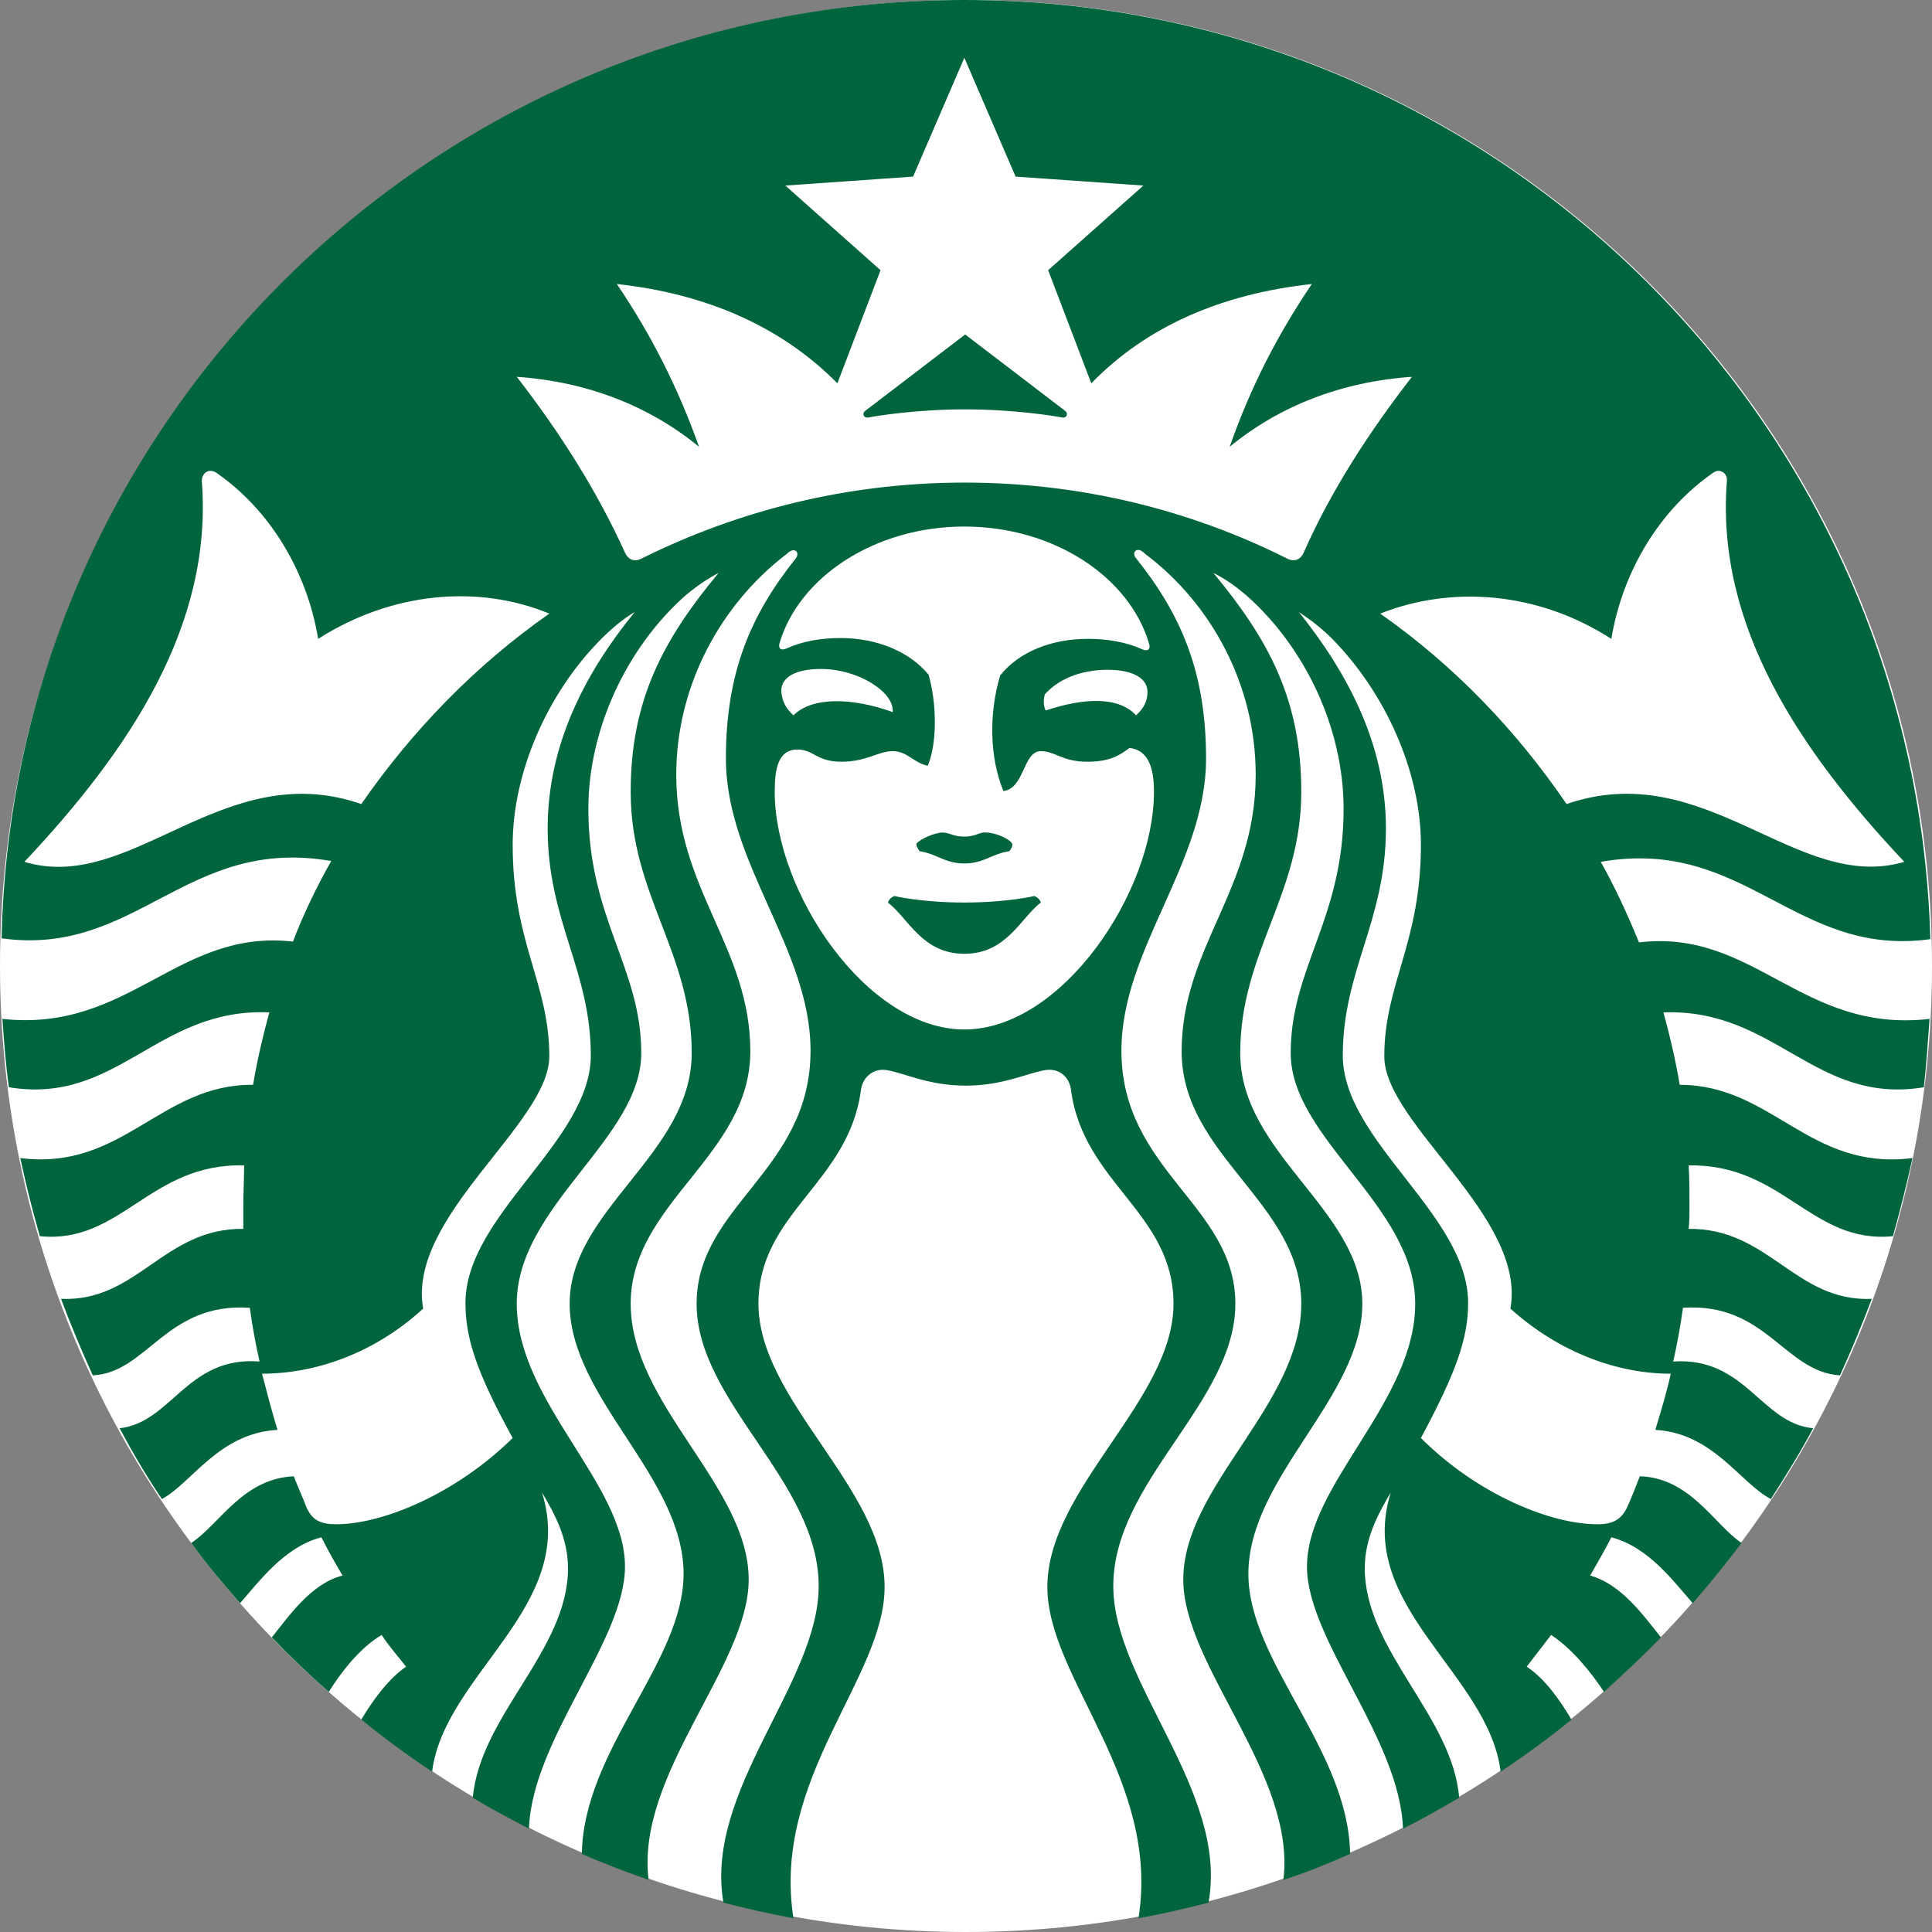 <?xml version="1.0" encoding="UTF-8" standalone="no"?>
<!-- Generator: Adobe Illustrator 18.0.0, SVG Export Plug-In . SVG Version: 6.00 Build 0)  -->

<svg
   xmlns:dc="http://purl.org/dc/elements/1.1/"
   xmlns:cc="http://creativecommons.org/ns#"
   xmlns:rdf="http://www.w3.org/1999/02/22-rdf-syntax-ns#"
   xmlns:svg="http://www.w3.org/2000/svg"
   xmlns="http://www.w3.org/2000/svg"
   xmlns:sodipodi="http://sodipodi.sourceforge.net/DTD/sodipodi-0.dtd"
   xmlns:inkscape="http://www.inkscape.org/namespaces/inkscape"
   version="1.1"
   id="Layer_1"
   x="0px"
   y="0px"
   viewBox="0 0 237.4 237.4"
   enable-background="new 0 0 237.4 240.3"
   xml:space="preserve"
   inkscape:version="0.91 r13725"
   sodipodi:docname="starbucks-logo.svg"
   width="237.4"
   height="237.4"><rect x="0" y="0" width="237.4" height="237.4" fill="#808080" stroke="none"/><defs
     id="defs15" /><sodipodi:namedview
     pagecolor="#d8d8d8"
     bordercolor="#666666"
     borderopacity="1"
     objecttolerance="10"
     gridtolerance="10"
     guidetolerance="10"
     inkscape:pageopacity="0"
     inkscape:pageshadow="2"
     inkscape:window-width="3070"
     inkscape:window-height="1752"
     id="namedview13"
     showgrid="false"
     fit-margin-top="0"
     fit-margin-left="0"
     fit-margin-right="0"
     fit-margin-bottom="0"
     inkscape:zoom="3.9284228"
     inkscape:cx="33.624205"
     inkscape:cy="58.928281"
     inkscape:window-x="130"
     inkscape:window-y="48"
     inkscape:window-maximized="1"
     inkscape:current-layer="Layer_1" /><g
     id="g4149"
     transform="translate(-111.086,69.748)"><path
       d="m 348.486,48.952 c 0,65.6 -53.2,118.7 -118.7,118.7 -65.6,0 -118.7,-53.2 -118.7,-118.7 0,-65.6 53.2,-118.7 118.7,-118.7 65.5,0 118.7,53.1 118.7,118.7"
       id="path5"
       inkscape:connector-curvature="0"
       style="fill:#ffffff" /><path
       d="m 241.586,-18.448 c -1,-0.2 -6,-1 -11.9,-1 -5.9,0 -10.9,0.8 -11.9,1 -0.6,0.1 -0.8,-0.5 -0.4,-0.8 0.4,-0.3 12.3,-9.4 12.3,-9.4 0,0 11.9,9.1 12.3,9.4 0.4,0.3 0.2,0.9 -0.4,0.8 m -20.6,58.8 c 0,0 -0.6,0.2 -0.8,0.8 2.5,1.9 4.2,6.3 9.4,6.3 5.2,0 6.9,-4.4 9.4,-6.3 -0.2,-0.6 -0.8,-0.8 -0.8,-0.8 0,0 -3.3,0.8 -8.6,0.8 -5.3,0 -8.6,-0.8 -8.6,-0.8 m 8.6,-7.3 c -1.4,0 -1.8,-0.5 -2.7,-0.5 -0.9,0 -2.8,0.8 -3.2,1.4 0,0.3 0.2,0.6 0.4,0.9 2.1,0.3 3.1,1.5 5.5,1.5 2.4,0 3.4,-1.2 5.5,-1.5 0.3,-0.3 0.4,-0.6 0.4,-0.9 -0.4,-0.7 -2.2,-1.4 -3.2,-1.4 -0.9,-0.1 -1.2,0.5 -2.7,0.5 m 118.6,22.4 c -0.2,2.8 -0.4,5.7 -0.7,8.4 -13.4,2.2 -18.2,-9.7 -32,-9.2 0.8,2.9 1.5,5.9 2,8.9 11.4,0 15.9,10.6 28.6,9 -0.7,3.2 -1.5,6.4 -2.4,9.6 -10,1 -13.5,-8.9 -25.1,-8.7 0.1,1.7 0.1,3.3 0.1,5 0,0.9 0,1.9 -0.1,2.8 9.9,-0.1 13.1,9 22.5,8.6 -1.2,3.2 -2.5,6.3 -3.9,9.4 -6.8,-0.4 -9.1,-9 -19.3,-8.3 -0.3,2.2 -0.7,4.4 -1.2,6.6 8.9,-0.6 10.8,7.6 17.2,8.2 -1.6,3 -3.4,5.9 -5.2,8.7 -3.8,-2 -7.1,-8.1 -14.2,-8.5 0.7,-2.3 1.4,-4.6 1.9,-6.9 -6.4,0 -13.6,-2.5 -19.7,-8 2,-11.3 -15.5,-22.7 -15.5,-31 0,-8.9 4.5,-13.9 4.5,-26 0,-9 -4.4,-18.7 -10.9,-25.3 -1.3,-1.3 -2.6,-2.3 -4.1,-3.3 6,7.5 10.7,16.3 10.7,26.6 0,11.4 -5.3,17.4 -5.3,27.9 0,10.5 15.4,19.6 15.4,30.4 0,4.3 -1.4,8.4 -5.8,16.6 6.9,6.9 15.9,10.6 21.7,10.6 1.9,0 2.9,-0.6 3.6,-2 0.6,-1.3 1.1,-2.6 1.6,-3.9 6.2,0.2 9.1,5.9 12.5,8.2 -1.9,2.5 -3.9,5 -6,7.4 -2.3,-2.6 -5.4,-6.9 -10,-8.1 -0.8,1.6 -1.7,3.1 -2.6,4.7 3.9,1.1 6.6,5 8.7,7.6 -2.2,2.3 -4.6,4.5 -7,6.7 -1.5,-2.3 -3.9,-5.3 -6.5,-7 -1,1.3 -2,2.6 -3,3.9 2.3,1.5 4.2,4.3 5.5,6.5 -2.8,2.3 -5.7,4.4 -8.7,6.4 -1.5,-12.1 -17.9,-20.3 -13.5,-34.3 -1.5,2.5 -3.2,5.6 -3.2,9.3 0,10.1 10.8,18.2 11.6,28.2 -2.2,1.3 -4.5,2.6 -6.9,3.8 -0.4,-11.1 -11.8,-23.2 -11.8,-32.2 0,-10.1 13.3,-20.3 13.3,-32.3 0,-12 -15.3,-20.3 -15.3,-30.8 0,-10.5 6.5,-16.5 6.5,-30 0,-9.9 -4.7,-19.8 -11.9,-26.2 -1.3,-1.1 -2.5,-2 -4.1,-2.8 6.8,8.2 10.8,15.6 10.8,26.9 0,12.7 -7.5,19.7 -7.5,32.1 0,12.4 15,19.3 15,30.8 0,11.5 -14,21.3 -14,33.2 0,10.8 12.3,21.6 12.5,34.4 -2.7,1.2 -5.4,2.3 -8.2,3.2 1.6,-12.9 -12.3,-26.3 -12.3,-36.9 0,-11.5 14.5,-21.5 14.5,-33.9 0,-12.4 -14.7,-18.2 -14.7,-31 0,-12.8 9.1,-19.9 9.1,-34 0,-11 -5.4,-20.9 -13.4,-27 -0.2,-0.1 -0.3,-0.3 -0.5,-0.4 -0.7,-0.6 -1.4,0.1 -0.8,0.8 5.6,7 8.6,14.1 8.6,24.6 0,12.9 -10.4,23.4 -10.4,35.9 0,14.8 14,19 14,31.1 0,12.1 -15,21.8 -15,34.7 0,11.9 14.2,25.2 11.7,38.9 -2.8,0.7 -5.7,1.4 -8.6,1.9 2.7,-17.1 -11.2,-29.5 -11.2,-40.7 0,-12.1 15.5,-23 15.5,-34.8 0,-11.2 -11.1,-14.8 -12.6,-26.3 -0.2,-1.6 -1.5,-2.7 -3.2,-2.4 -2.3,0.4 -5.2,1.9 -9.7,1.9 -4.6,0 -7.4,-1.5 -9.7,-1.9 -1.7,-0.3 -3,0.9 -3.2,2.4 -1.5,11.5 -12.6,15.1 -12.6,26.3 0,11.9 15.5,22.7 15.5,34.8 0,11.2 -13.9,23.5 -11.2,40.7 -2.9,-0.5 -5.8,-1.2 -8.6,-1.9 -2.4,-13.8 11.7,-27 11.7,-38.9 0,-12.9 -15,-22.6 -15,-34.7 0,-12.1 14,-16.3 14,-31.1 0,-12.5 -10.4,-23 -10.4,-35.9 0,-10.5 3,-17.6 8.6,-24.6 0.5,-0.7 -0.1,-1.3 -0.8,-0.8 -0.2,0.1 -0.3,0.3 -0.5,0.4 -7.9,6.1 -13.4,16 -13.4,27 0,14.1 9.1,21.2 9.1,34 0,12.8 -14.7,18.6 -14.7,31 0,12.4 14.5,22.4 14.5,33.9 0,10.6 -13.9,23.9 -12.3,36.9 -2.8,-1 -5.5,-2 -8.2,-3.2 0.2,-12.8 12.5,-23.6 12.5,-34.4 0,-11.9 -14,-21.6 -14,-33.2 0,-11.6 15,-18.4 15,-30.8 0,-12.4 -7.5,-19.4 -7.5,-32.1 0,-11.3 4,-18.7 10.8,-26.9 -1.5,0.8 -2.8,1.7 -4.1,2.8 -7.2,6.4 -11.9,16.4 -11.9,26.2 0,13.5 6.5,19.5 6.5,30 0,10.5 -15.3,18.8 -15.3,30.8 0,12 13.3,22.1 13.3,32.3 0,9.1 -11.4,21.2 -11.8,32.2 -2.3,-1.2 -4.6,-2.4 -6.9,-3.8 0.9,-10.1 11.7,-18.1 11.7,-28.2 0,-3.7 -1.7,-6.8 -3.2,-9.3 4.4,14 -12,22.3 -13.5,34.3 -3,-2 -5.9,-4.1 -8.7,-6.4 1.3,-2.2 3.3,-5 5.5,-6.5 -1,-1.3 -2.1,-2.5 -3,-3.9 -2.7,1.6 -5,4.6 -6.5,7 -2.4,-2.1 -4.8,-4.4 -7,-6.7 2.1,-2.6 4.8,-6.6 8.7,-7.6 -0.9,-1.5 -1.8,-3.1 -2.6,-4.7 -4.6,1.2 -7.7,5.5 -10,8.1 -2.1,-2.4 -4.1,-4.8 -6,-7.4 3.5,-2.3 6.3,-7.9 12.6,-8.2 0.5,1.3 1.1,2.6 1.6,3.9 0.7,1.5 1.7,2 3.6,2 5.8,0 14.8,-3.8 21.7,-10.6 -4.5,-8.2 -5.8,-12.3 -5.8,-16.6 0,-10.8 15.4,-19.9 15.4,-30.4 0,-10.5 -5.3,-16.5 -5.3,-27.9 0,-10.3 4.6,-19.1 10.7,-26.6 -1.5,0.9 -2.8,2 -4.1,3.3 -6.6,6.6 -10.9,16.4 -10.9,25.3 0,12.1 4.5,17 4.5,26 0,8.3 -17.5,19.7 -15.5,31 -6.1,5.6 -13.4,8 -19.8,8 0.6,2.3 1.2,4.6 1.9,6.9 -7.2,0.4 -10.5,6.5 -14.2,8.5 -1.9,-2.8 -3.6,-5.7 -5.2,-8.7 6.4,-0.7 8.3,-8.9 17.2,-8.2 -0.5,-2.2 -0.9,-4.4 -1.2,-6.6 -10.3,-0.7 -12.6,8 -19.3,8.3 -1.4,-3.1 -2.7,-6.2 -3.9,-9.4 9.4,0.4 12.6,-8.7 22.4,-8.6 0,-0.9 0,-1.8 0,-2.8 0,-1.7 0.1,-3.3 0.1,-5 -11.6,-0.3 -15.1,9.7 -25.1,8.7 -0.9,-3.1 -1.7,-6.3 -2.4,-9.6 12.6,1.6 17.2,-9.1 28.6,-9 0.5,-3 1.2,-6 2,-8.9 -13.8,-0.6 -18.6,11.4 -32,9.2 -0.4,-2.8 -0.6,-5.6 -0.8,-8.4 15.6,1.7 21.5,-11.1 35.7,-9.5 1.3,-3.4 2.9,-6.7 4.7,-9.9 -17.8,-3.1 -23.9,11.8 -40.5,9.5 1.4,-64 53.9,-115.3 118.3,-115.3 64.5,0 116.9,51.3 118.7,115.4 -16.6,2.3 -22.7,-12.6 -40.5,-9.5 1.8,3.2 3.3,6.5 4.7,9.9 14.2,-1.7 20,11.2 35.7,9.4 m -169.6,-49.8 c -8.7,-3.6 -19.3,-2.7 -28.4,3.1 -1.4,-8.4 -6,-15.9 -12.5,-20.4 -0.9,-0.6 -1.8,0 -1.8,1 1.4,17.8 -9,33.2 -21.8,46.8 13.2,4 24.4,-13 41.4,-7.1 6.3,-9.1 14.1,-17.1 23.1,-23.4 m 51,-10.7 c -11,0 -20.3,6.2 -22.7,14.3 -0.2,0.6 0.1,1 0.8,0.7 2,-0.9 4.2,-1.3 6.7,-1.3 4.5,0 8.5,1.7 10.8,4.5 1,3.4 1.1,8.4 -0.1,11.2 -1.8,-0.4 -2.5,-1.8 -4.3,-1.8 -1.8,0 -3.2,1.3 -6.3,1.3 -3.1,0 -3.4,-1.5 -5.4,-1.5 -2.4,0 -2.8,2.4 -2.8,5.2 0,12.3 11.3,29.2 23.3,29.2 12,0 23.3,-16.9 23.3,-29.2 0,-2.8 -0.6,-5.1 -3,-5.4 -1.2,0.9 -2.4,1.7 -5.2,1.7 -3.1,0 -3.9,-1.3 -5.7,-1.3 -2.2,0 -2,4.6 -4.6,4.9 -1.7,-4.1 -1.8,-9.5 -0.4,-14.2 2.3,-2.9 6.3,-4.5 10.8,-4.5 2.4,0 4.7,0.4 6.7,1.3 0.7,0.3 1,-0.1 0.8,-0.7 -2.4,-8.2 -11.7,-14.4 -22.7,-14.4 m 17.6,17.6 c -2.7,0 -5.7,0.8 -7.7,3 -0.2,0.6 -0.2,1.5 0.1,2 4.8,-1.6 9,-1.7 11.1,0.6 1.1,-1 1.4,-1.9 1.4,-2.9 0,-1.6 -1.7,-2.7 -4.9,-2.7 m -38.6,5.6 c 2.3,-2.3 7.2,-2.2 12.2,-0.4 0.2,-2.5 -4.3,-5.3 -8.8,-5.3 -3.3,0 -4.9,1.1 -4.9,2.7 0.1,1.1 0.4,2 1.5,3 m 76,-41.6 c -8.7,0.6 -16.3,3.6 -22.4,8.6 2.6,-7.4 5.9,-13.8 10.1,-20 -11.1,1.2 -20.3,5.2 -27.1,12.2 l -5.3,-13.9 11.7,-10.4 -15.7,-1.1 -6.3,-14.6 -6.3,14.6 -15.7,1.1 11.7,10.4 -5.3,13.9 c -6.8,-6.9 -16,-11 -27.1,-12.2 4.2,6.2 7.5,12.7 10.1,20 -6.1,-5 -13.7,-8 -22.4,-8.6 5.2,6.7 9.8,13.9 13.3,21.6 0.4,0.9 1.2,1.2 2.1,0.7 11.9,-5.9 25.3,-9.3 39.6,-9.3 14.2,0 27.6,3.3 39.6,9.3 0.9,0.5 1.7,0.2 2.1,-0.7 3.4,-7.7 8.1,-14.9 13.3,-21.6 m 19,52.5 c 17.1,-5.9 28.3,11 41.5,7.1 -12.8,-13.6 -23.2,-29 -21.8,-46.8 0.1,-1 -0.9,-1.6 -1.7,-1 -6.5,4.5 -11.1,12 -12.5,20.4 -9,-5.8 -19.6,-6.6 -28.4,-3.1 9,6.3 16.7,14.3 22.9,23.4"
       id="path7"
       inkscape:connector-curvature="0"
       style="fill:#00643c" /></g></svg>